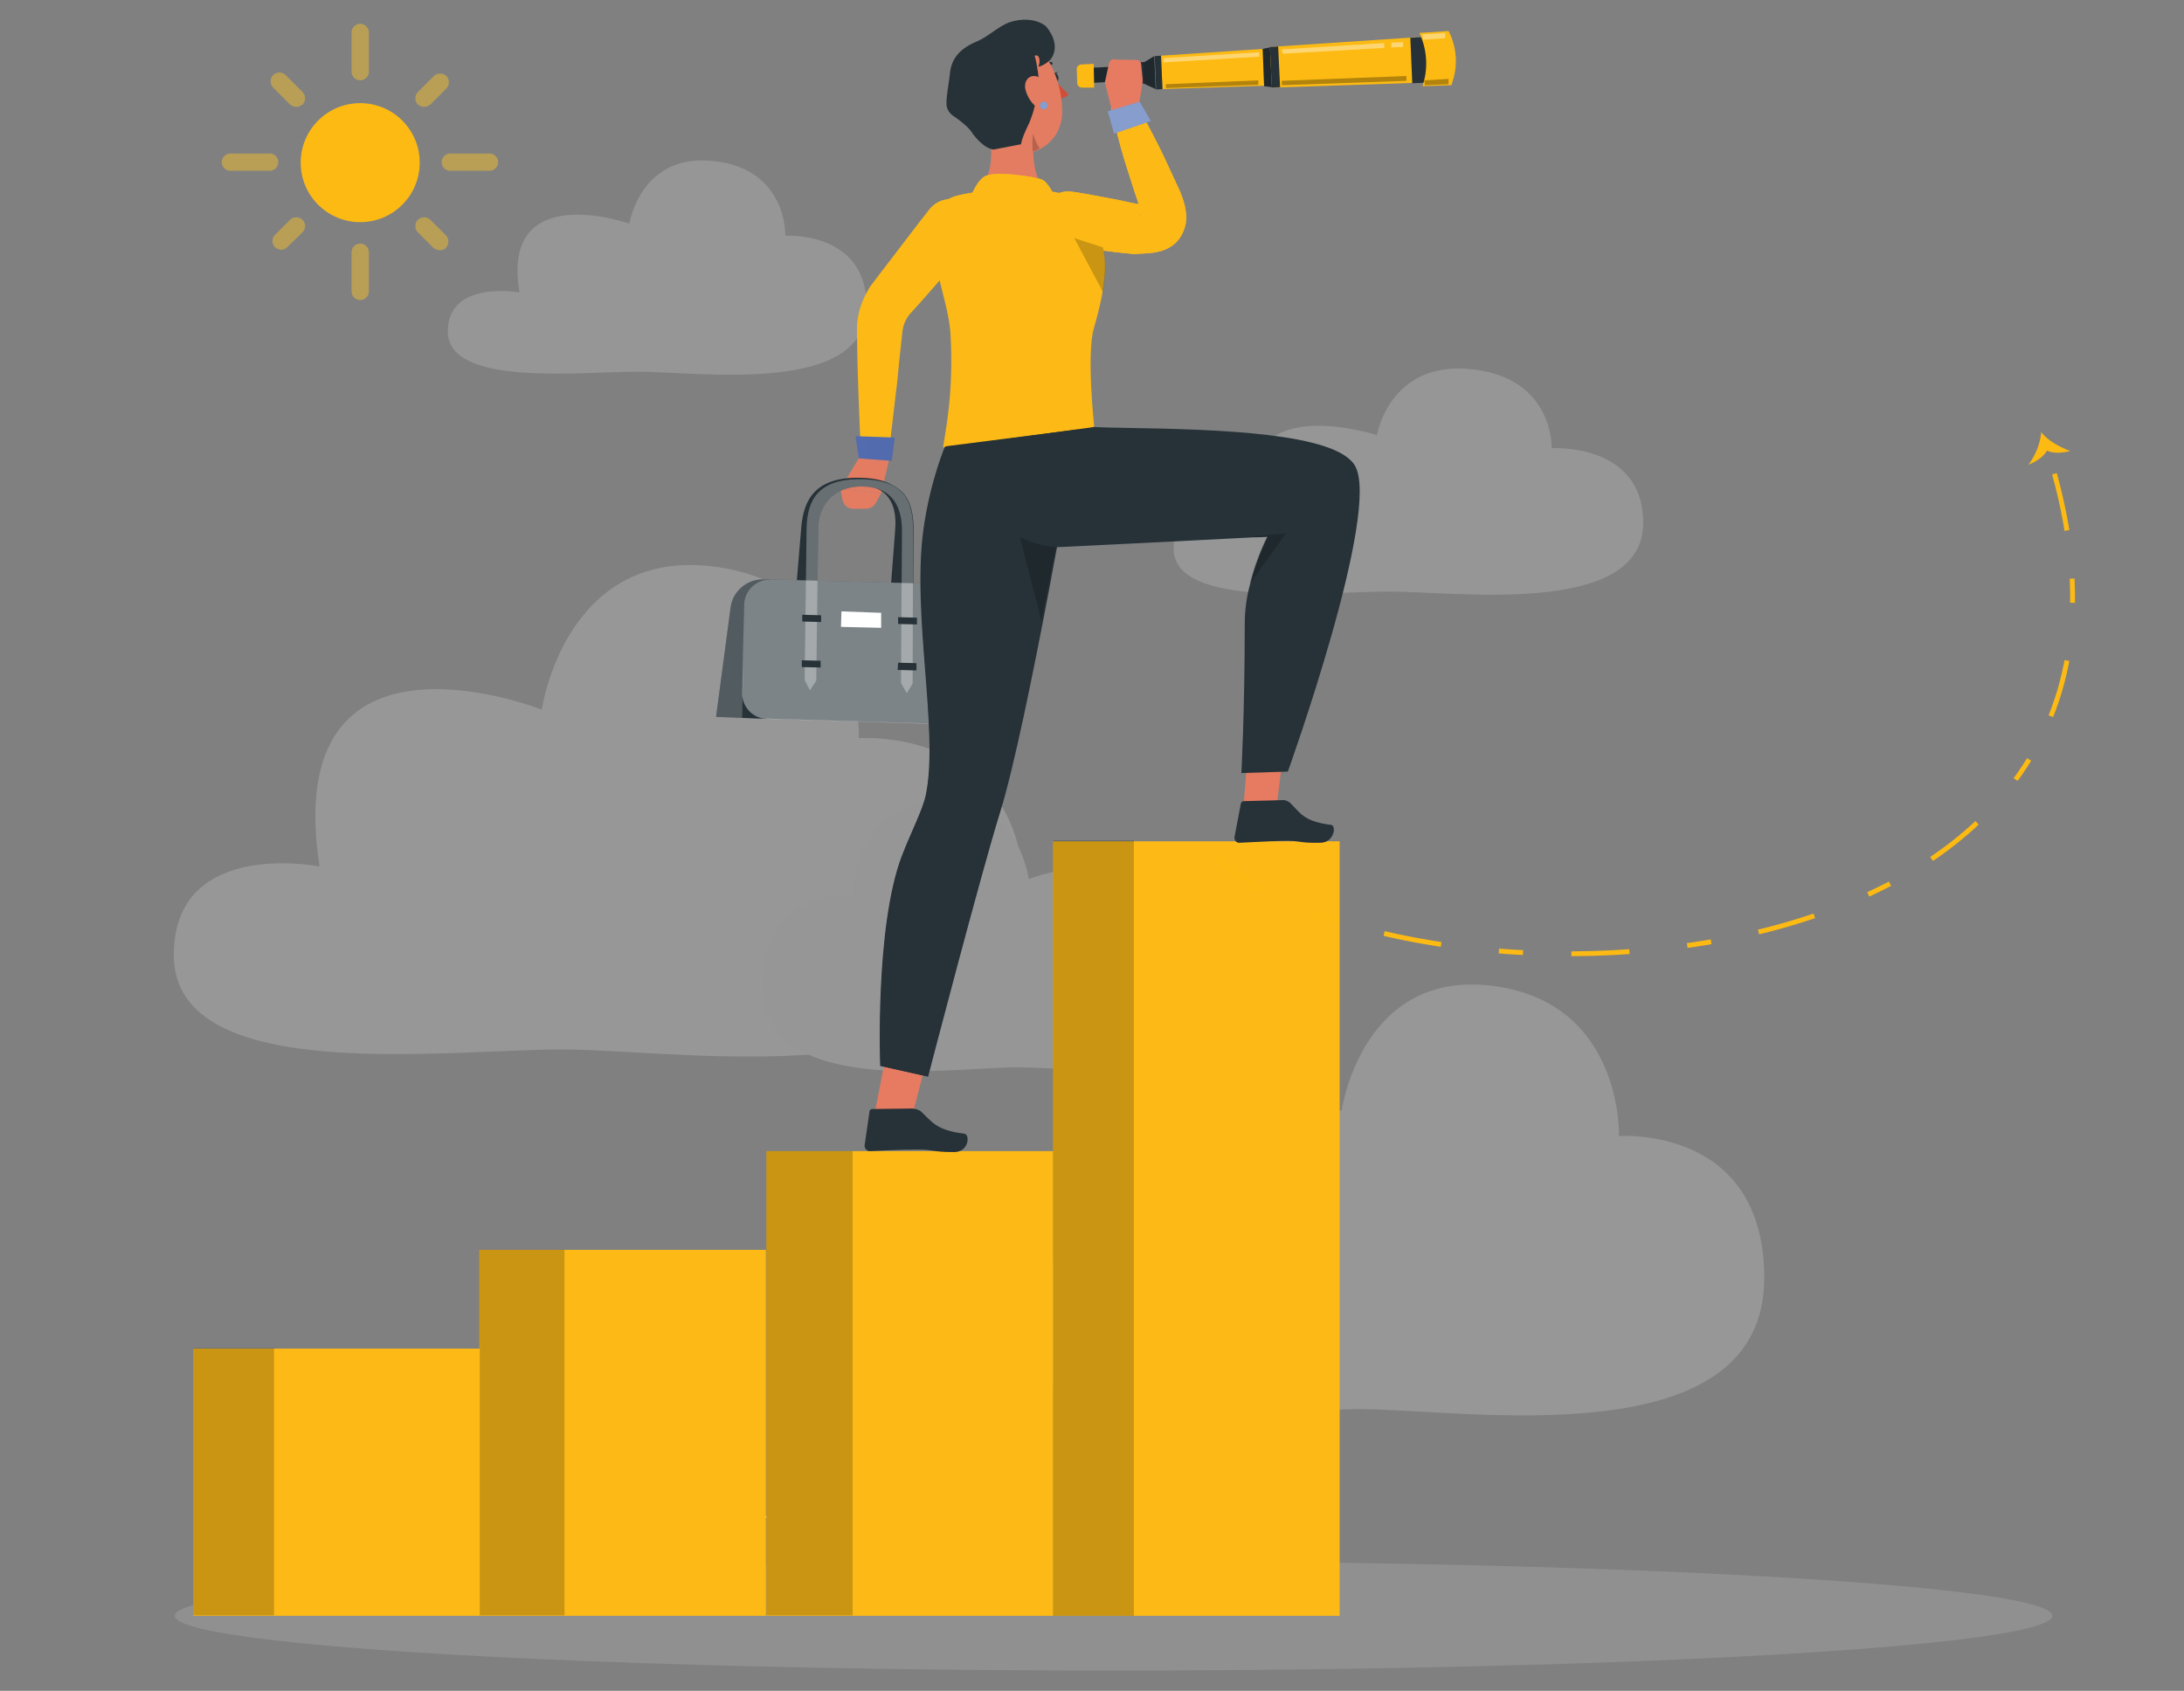 <?xml version="1.0" encoding="utf-8"?>
<!-- Generator: Adobe Illustrator 19.0.0, SVG Export Plug-In . SVG Version: 6.00 Build 0)  -->
<svg version="1.1" id="Layer_1" xmlns="http://www.w3.org/2000/svg" xmlns:xlink="http://www.w3.org/1999/xlink" x="0px" y="0px"
	 viewBox="14 35.7 451.1 349.3" style="enable-background:new 14 35.7 451.1 349.3;" xml:space="preserve">
<rect x="14" y="35.7" width="451.1" height="349.3" fill="#808080" stroke="none"/>
<style type="text/css">
	.st0{display:none;}
	.st1{display:inline;fill:#632C8F;stroke:#FFFFFF;stroke-linejoin:bevel;stroke-miterlimit:5;stroke-dasharray:12,12,5,10;}
	.st2{fill:#EBEBEB;}
	.st3{opacity:0.2;}
	.st4{fill:#F1F0F0;}
	.st5{fill:#F5F5F5;}
	.st6{opacity:0.2;fill:#F5F5F5;}
	.st7{opacity:0.2;fill:#D4D4D4;}
	.st8{fill:#FDBA16;}
	.st9{opacity:0.2;enable-background:new    ;}
	.st10{fill:#E47C62;}
	.st11{fill:#5274B8;}
	.st12{opacity:0.1;fill:url(#XMLID_2_);enable-background:new    ;}
	.st13{fill:#263238;}
	.st14{opacity:0.2;fill:#FFFFFF;enable-background:new    ;}
	.st15{opacity:0.4;fill:#FFFFFF;enable-background:new    ;}
	.st16{opacity:0.3;}
	.st17{fill:#FFFFFF;}
	.st18{fill:#D14D38;}
	.st19{opacity:0.3;fill:#FFFFFF;enable-background:new    ;}
	.st20{opacity:0.1;fill:#FDBA16;enable-background:new    ;}
	.st21{fill:#FDBA12;}
	.st22{opacity:0.4;}
	.st23{opacity:0.3;enable-background:new    ;}
	.st24{fill:#E77B62;}
	.st25{opacity:0.6;}
	.st26{fill:none;stroke:#FDBA12;stroke-miterlimit:10;stroke-dasharray:12,12,5,10;}
</style>
<g id="Layer_2" class="st0">
	<rect id="XMLID_53_" x="34.6" y="20.2" class="st1" width="544.4" height="399.3"/>
</g>
<g id="Layer_1_1_">
	<rect id="XMLID_271_" x="123.3" y="348.9" class="st2" width="93.7" height="0.3"/>
	<g id="XMLID_265_" class="st3">
		<path id="XMLID_270_" class="st4" d="M146.2,112.5c12.3,0,46.8,5,46.8-13.5c0-15.7-16.8-14.6-16.8-14.6s0.5-13.6-14.5-15.4
			C146.3,67.1,144,81.9,144,81.9s-26.7-9.4-22.7,14.2c0,0-14.8-2.6-14.8,8C106.4,115.8,134.3,112.4,146.2,112.5z"/>
		<g id="XMLID_267_">
			<path id="XMLID_269_" class="st5" d="M130.7,252.5c25,0.1,94.9,11.5,94.9-30.9c0-36-34.2-33.4-34.2-33.4s1-31.2-29.5-35.4
				c-31.2-4.3-36,29.5-36,29.5S71.7,160.8,80,214.7c0,0-30.1-6-30.1,18.3C49.9,260.2,106.5,252.4,130.7,252.5z"/>
			<path id="XMLID_268_" class="st4" d="M223.9,256.2c-13.8,0-52.5,6.4-52.5-17.1c0-19.9,18.9-18.5,18.9-18.5s-0.5-17.3,16.3-19.6
				c17.3-2.4,19.9,16.3,19.9,16.3s30-11.9,25.4,17.9c0,0,16.6-3.3,16.6,10.1C268.6,260.5,237.3,256.2,223.9,256.2z"/>
		</g>
		<path id="XMLID_266_" class="st4" d="M301,157.9c13.8,0,52.4,5.3,52.4-14.2c0-16.6-18.9-15.4-18.9-15.4s0.5-14.4-16.3-16.3
			c-17.2-2-19.8,13.6-19.8,13.6s-30-9.9-25.4,15c0,0-16.6-2.8-16.6,8.4C256.4,161.5,287.6,157.9,301,157.9z"/>
	</g>
	<path id="XMLID_264_" class="st6" d="M295.2,326.8c21.9,0.1,83.2,10.1,83.2-27.1c0-31.6-30-29.3-30-29.3s0.9-27.4-25.8-31
		c-27.4-3.7-31.5,25.8-31.5,25.8s-47.5-18.8-40.3,28.4c0,0-26.4-5.3-26.4,16C224.4,333.6,274,326.8,295.2,326.8z"/>
	<rect id="XMLID_263_" x="96.4" y="344.7" class="st2" width="6.3" height="0.3"/>
	<ellipse id="_x3C_Path_x3E__359_" class="st7" cx="244" cy="369.5" rx="193.9" ry="11.3"/>
	<g id="XMLID_250_">
		<g id="XMLID_260_">
			<rect id="XMLID_262_" x="231.5" y="209.5" class="st8" width="59.2" height="160"/>
			<rect id="XMLID_261_" x="231.5" y="209.3" class="st9" width="16.7" height="160.2"/>
		</g>
		<g id="XMLID_257_">
			<rect id="XMLID_259_" x="172.3" y="273.5" class="st8" width="59.2" height="96"/>
			<rect id="XMLID_258_" x="172.3" y="273.5" class="st9" width="17.8" height="95.9"/>
		</g>
		<g id="XMLID_254_">
			<rect id="XMLID_256_" x="113" y="293.9" class="st8" width="59.2" height="75.6"/>
			<rect id="XMLID_255_" x="113" y="293.9" class="st9" width="17.6" height="75.5"/>
		</g>
		<g id="XMLID_251_">
			<rect id="XMLID_253_" x="53.9" y="314.3" class="st8" width="59.2" height="55.2"/>
			<rect id="XMLID_252_" x="53.9" y="314.2" class="st9" width="16.7" height="55.2"/>
		</g>
	</g>
	<g id="XMLID_140_">
		<g id="XMLID_142_">
			<g id="XMLID_241_">
				<path id="XMLID_249_" class="st8" d="M214.7,85.9c-2.8,3.4-5.7,6.7-8.6,10l-2.2,2.5l-2,2.2c-0.8,1-1.3,2.1-1.5,3.5l-0.7,6.5
					c-0.2,2.2-0.4,4.4-0.7,6.6c-0.5,4.4-1,8.8-1.6,13.1c-0.2,1.5-1.6,2.6-3.1,2.4c-1.4-0.2-2.3-1.3-2.4-2.6
					c-0.3-4.4-0.4-8.8-0.6-13.2c-0.1-2.2-0.1-4.4-0.2-6.6l-0.1-6.7c0-3.1,1.1-6.2,2.8-8.8l2.2-2.9l2-2.6c2.7-3.5,5.3-7,8-10.4
					c1.9-2.4,5.5-2.8,7.9-0.9C216.3,79.9,216.7,83.4,214.7,85.9C214.8,85.8,214.7,85.8,214.7,85.9z"/>
				<g id="XMLID_246_">
					<path id="XMLID_248_" class="st10" d="M191.3,130.5l-3.7,6.2l8.4,0.9l1.5-6.3c0.2-0.7-0.3-1.5-1.1-1.6
						C195.1,129.4,192.9,129.3,191.3,130.5z"/>
					<path id="XMLID_247_" class="st10" d="M187.6,136.7l0.4,2.2c0.2,1.1,1.1,1.9,2.2,1.9h2.7c0.8,0,1.6-0.5,2-1.2l1.1-2
						L187.6,136.7z"/>
				</g>
				<g id="XMLID_242_">
					<g id="XMLID_244_">
						<polygon id="XMLID_245_" class="st11" points="190.7,125.8 198.8,126.1 198.2,130.9 191.4,130.4 						"/>
					</g>
					
						<linearGradient id="XMLID_2_" gradientUnits="userSpaceOnUse" x1="190.673" y1="295.05" x2="198.773" y2="295.05" gradientTransform="matrix(1 0 0 -1 0 423.4)">
						<stop  offset="0" style="stop-color:#5B2669"/>
						<stop  offset="0.658" style="stop-color:#491E5A"/>
						<stop  offset="1" style="stop-color:#3F1851"/>
					</linearGradient>
					<polygon id="XMLID_243_" class="st12" points="190.7,125.8 198.8,126.1 198.2,130.9 191.4,130.4 					"/>
				</g>
			</g>
			<g id="XMLID_222_">
				<g id="XMLID_239_">
					<path id="XMLID_240_" class="st13" d="M198.8,176.6l-1.3,2l-1-2.1l2.4-31.4c0.4-5-1.3-9.1-7.5-9.2c-5.8-0.1-9.3,3.8-9.7,8.8
						l-2.5,31.3l-1.4,2l-0.9-2.1l2.6-31.3c0.5-5.8,3-10.4,12.2-10.2c9.2,0.2,10.2,5,9.7,10.8L198.8,176.6z"/>
				</g>
				<g id="XMLID_223_">
					<g id="XMLID_236_">
						<path id="XMLID_238_" class="st13" d="M173.1,155.4h-1.6c-3.3,0-6.2,2.5-6.6,5.8l-3,22.6l10.4,0.4L173.1,155.4z"/>
						<path id="XMLID_237_" class="st14" d="M173.1,155.4h-1.6c-3.3,0-6.2,2.5-6.6,5.8l-3,22.6l10.4,0.4L173.1,155.4z"/>
					</g>
					<g id="XMLID_224_">
						<g id="XMLID_234_">
							<path id="XMLID_235_" class="st13" d="M202.5,176.9l-2.4-0.1l0.2-31.4c0-5-1.9-9.1-8.2-9.2c-5.8-0.1-9.1,3.8-9.1,8.8
								l-0.4,31.3l-2.3-0.1l0.4-31.3c0.1-5.8,2.3-10.4,11.5-10.2s10.5,5,10.5,10.8L202.5,176.9z"/>
						</g>
						<path id="XMLID_233_" class="st13" d="M213.6,185.4l-46.3-1.4l0.4-23.3c0-3,2.5-5.3,5.4-5.3l33.7,0.9c3.8,0.1,6.9,3.3,6.9,7.2
							L213.6,185.4z"/>
						<path id="XMLID_232_" class="st15" d="M208.4,185.3l-36.1-1.1c-2.8-0.1-5.1-2.5-5-5.4l0.4-18.1c0-3,2.5-5.3,5.4-5.3l33.7,0.9
							c3.8,0.1,6.9,3.3,6.9,7.2l-0.1,16.7C213.6,183.1,211.3,185.4,208.4,185.3z"/>
						<g id="XMLID_230_" class="st16">
							<path id="XMLID_231_" class="st17" d="M202.5,176.9l-1.2,2l-1.2-2.1l0.2-31.4c0-5-1.9-9.1-8.2-9.2c-5.8-0.1-9.1,3.8-9.1,8.8
								l-0.4,31.3l-1.3,2l-1.1-2.1l0.4-31.3c0.1-5.8,2.3-10.4,11.5-10.2s10.5,5,10.5,10.8L202.5,176.9z"/>
						</g>
						<polygon id="XMLID_229_" class="st13" points="183.6,164.2 179.7,164.1 179.7,162.7 183.6,162.8 						"/>
						<polygon id="XMLID_228_" class="st13" points="183.5,173.6 179.6,173.5 179.6,172.1 183.5,172.2 						"/>
						<polygon id="XMLID_227_" class="st13" points="203.4,164.7 199.5,164.6 199.5,163.2 203.4,163.3 						"/>
						<polygon id="XMLID_226_" class="st13" points="203.3,174.2 199.4,174.1 199.5,172.6 203.3,172.7 						"/>
						<polygon id="XMLID_225_" class="st17" points="196,165.4 187.7,165.2 187.8,162 196,162.3 						"/>
					</g>
				</g>
			</g>
			<g id="XMLID_143_">
				<g id="XMLID_156_">
					<g id="XMLID_207_">
						<path id="XMLID_221_" class="st13" d="M231.8,50.8c0.3-0.1,0.7,0.3,0.8,0.8s-0.1,0.9-0.4,1c-0.3,0.1-0.7-0.3-0.8-0.8
							C231.2,51.3,231.4,50.8,231.8,50.8z"/>
						<path id="XMLID_220_" class="st13" d="M231.8,51.2c0.3-0.2,0.6-0.5,0.8-0.8c-0.3,0.3-0.7,0.4-1,0.4
							C231.7,50.8,231.8,51,231.8,51.2z"/>
						<path id="XMLID_219_" class="st18" d="M232.5,56.1c0.8,0,1.7-0.3,2.2-0.9c-1.2-1.1-2.3-2.3-3.2-3.6L232.5,56.1z"/>
						<path id="XMLID_218_" class="st13" d="M229.1,50c0.5-0.6,1.2-0.9,1.9-0.9l0,0h0.1c0.2,0,0.3-0.1,0.3-0.3
							c0-0.2-0.1-0.3-0.3-0.3c-0.9-0.1-1.8,0.3-2.4,1c0,0.1-0.1,0.1-0.1,0.2c0,0.2,0.1,0.3,0.3,0.3C229,50,229,50,229.1,50z"/>
						<path id="XMLID_217_" class="st10" d="M226,78.9c-8.3,0.1-9.6-4.4-9.6-4.4c2.5-2.4,2.6-6.9,2.1-10.8c0.6,0.9,1.4,1.7,2.5,2.4
							c2,1.3,6.3-0.8,6.3-0.8s0,0.7,0.1,1.8c0.1,2.6,0.7,7.1,3.1,7.8C230.4,74.8,235.2,78.8,226,78.9z"/>
						<path id="XMLID_216_" class="st10" d="M227.4,65.9c-0.1,0.4-0.2,0.8-0.2,1.2h-0.1c-1.9,0.5-4.1,0.2-6.1-1.1
							c-1-0.7-1.8-1.5-2.5-2.4c-0.1-1-0.3-2-0.5-2.9l9.1,5L227.4,65.9z"/>
						<g id="XMLID_213_">
							<path id="XMLID_215_" class="st10" d="M233.4,59.1c-0.1,3.1-1.7,5.7-4.1,7.1l0,0l0,0c-0.6,0.4-1.3,0.7-2,0.9h-0.1
								c-1.9,0.5-4.1,0.2-6.1-1.1c-1-0.7-1.8-1.5-2.5-2.4c-1.6-2.2-2.3-5.2-3.5-9.4c-0.4-1.2-0.4-2.5-0.2-3.8
								c0.8-4.5,5.1-7.5,9.6-6.7C230.8,44.8,233.5,53.5,233.4,59.1z"/>
							<path id="XMLID_214_" class="st9" d="M228.8,66.3c-0.6,0.4-0.9,0.5-1.5,0.7c-0.1-1.1,0-1.8-0.1-1.8c0.1-0.9,0.1-1.9,0.1-1.9
								C227.4,63.4,228.4,66.3,228.8,66.3z"/>
						</g>
						<path id="XMLID_212_" class="st13" d="M231.2,47.7c-0.7,1.1-2.8,2-2.7,1.7c0.4-0.9,0.3-2.6-0.8-2.2c0.3,0.7,1.2,5.8,0.8,6.4
							c-0.2,0.3-0.4,4.4-2.2,8.1c-1.4,2.9-1.4,3.8-1.4,3.8l-5.7,1.1c-2.1-0.3-4.1-3-4.3-3.3c-0.7-1.3-3-3-4.2-3.8
							c-0.5-0.4-0.9-0.9-1.1-1.6c-0.4-1.1,0.4-5,0.6-6.9c0.2-2.7,1.6-5.1,5.5-6.7c2.4-1,4.4-3.1,6.8-4c2.4-0.8,5.3-0.8,7.4,0.7
							C230.9,42,232.9,45,231.2,47.7z"/>
						<path id="XMLID_211_" class="st10" d="M228.2,51.5c1.8,0.5,2.7,3.1,2.7,4.7c0.1,1.8-1.1,3-2.7,1.7c-1.2-0.9-2-2.2-2.4-3.7
							C225.4,52.5,226.5,51,228.2,51.5z"/>
						<g id="XMLID_208_">
							<circle id="XMLID_210_" class="st11" cx="229.6" cy="57.5" r="0.8"/>
							<circle id="XMLID_209_" class="st19" cx="229.6" cy="57.5" r="0.8"/>
						</g>
					</g>
					<g id="_x3C_Group_x3E_">
						<g id="XMLID_195_">
							<path id="XMLID_206_" class="st8" d="M214.1,77.4c0,0,1.3-4,3.2-5.2c1.9-1.3,10.5,0,11.9,0.6c1.3,0.5,2.7,3.6,2.7,3.6
								L214.1,77.4z"/>
							<path id="XMLID_205_" class="st8" d="M214.1,77.4c0,0,1.3-4,3.2-5.2c1.9-1.3,10.5,0,11.9,0.6c1.3,0.5,2.7,3.6,2.7,3.6
								L214.1,77.4z"/>
							<g id="XMLID_196_">
								<g id="XMLID_201_">
									<path id="XMLID_204_" class="st8" d="M233.6,75.7c-1.3-0.2-1.7-0.4-3.2-0.5c-4.6-0.2-9.2-0.2-13.8,0.1
										c-1.7,0.1-3.3,0.4-4.9,0.8c-3.3,0.8-5.5,3.8-5.3,7.2c0.7,9.4,3.4,14.9,3.9,21c0.8,12.3-1.1,20.9-1.5,23.8l6.3,1
										c11.2-0.3,18.7-2.7,24.9-5.3l0,0c0,0-1.6-14.8-0.1-20.2c4.3-14.6,1.5-16.9,0.7-21.1C239.9,79,237.1,76.3,233.6,75.7z"/>
									<g id="XMLID_202_">
										<path id="XMLID_203_" class="st20" d="M240,103.6c-0.5,1.7-0.7,4.5-0.7,7.4c0,6,0.7,12.8,0.7,12.8
											c-6.2,2.6-13.7,5.1-24.9,5.3l-6.3-1c0.3-2.9,2.3-11.5,1.5-23.7c-0.4-6.2-3.2-11.7-3.9-21c-0.2-3.3,2-6.4,5.3-7.2
											c1.6-0.4,3.2-0.7,4.9-0.8c4.6-0.3,9.2-0.4,13.8-0.2c1.5,0.1,1.9,0.3,3.2,0.5c3.5,0.6,6.3,3.3,7,6.7
											c0.3,1.5,0.9,2.8,1.2,4.4c0.5,2,0.7,4.7-0.1,9.1C241.4,98.1,240.8,100.6,240,103.6z"/>
									</g>
								</g>
								<g id="XMLID_199_">
									<path id="XMLID_200_" class="st8" d="M235.4,75.3c2.3,0.3,4.6,0.8,6.9,1.2c2.3,0.4,4.6,0.9,6.8,1.4l-0.8-0.1
										c1,0,1.9,0.1,2.5,0.2c0.3,0,0.5,0,0.4,0.1c0,0-0.1,0.1-0.3,0.2c-0.2,0.1-0.4,0.3-0.7,0.5c-0.5,0.5-0.7,1.2-0.7,1.4
										c0,0.2,0.1,0.2,0.1,0c0-0.4,0-1.1-0.2-1.8l0.1,0.3c-1.2-3.3-2.2-6.7-3.3-10.1c-1-3.4-1.9-6.8-2.6-10.3
										c-0.3-1.4,0.6-2.7,2-2.9c1-0.2,2,0.3,2.6,1.1c1.9,3,3.5,6.2,5.1,9.3c1.6,3.2,3,6.4,4.5,9.6l0.1,0.3c0.4,1,0.8,2.1,1,3.5
										c0.1,0.7,0.2,1.6,0,2.7c-0.2,1.1-0.8,2.7-1.9,3.8c-0.6,0.6-1.2,1-1.8,1.3s-1.1,0.5-1.6,0.6c-1,0.3-1.7,0.3-2.3,0.4
										c-1.2,0.1-2.2,0.1-3,0.2h-0.1l-0.7-0.1c-2.3-0.2-4.6-0.5-6.9-0.8c-2.3-0.3-4.6-0.6-6.9-1c-3-0.5-5.1-3.4-4.5-6.5
										C229.7,76.9,232.4,74.9,235.4,75.3z"/>
								</g>
								<g id="XMLID_197_">
									<path id="XMLID_198_" class="st8" d="M235.4,75.3c2.3,0.3,4.6,0.8,6.9,1.2c2.3,0.4,4.6,0.9,6.8,1.4l-0.8-0.1
										c1,0,1.9,0.1,2.5,0.2c0.3,0,0.5,0,0.4,0.1c0,0-0.1,0.1-0.3,0.2c-0.2,0.1-0.4,0.3-0.7,0.5c-0.5,0.5-0.7,1.2-0.7,1.4
										c0,0.2,0.1,0.2,0.1,0c0-0.4,0-1.1-0.2-1.8l0.1,0.3c-1.2-3.3-2.2-6.7-3.3-10.1c-1-3.4-1.9-6.8-2.6-10.3
										c-0.3-1.4,0.6-2.7,2-2.9c1-0.2,2,0.3,2.6,1.1c1.9,3,3.5,6.2,5.1,9.3c1.6,3.2,3,6.4,4.5,9.6l0.1,0.3c0.4,1,0.8,2.1,1,3.5
										c0.1,0.7,0.2,1.6,0,2.7c-0.2,1.1-0.8,2.7-1.9,3.8c-0.6,0.6-1.2,1-1.8,1.3s-1.1,0.5-1.6,0.6c-1,0.3-1.7,0.3-2.3,0.4
										c-1.2,0.1-2.2,0.1-3,0.2h-0.1l-0.7-0.1c-2.3-0.2-4.6-0.5-6.9-0.8c-2.3-0.3-4.6-0.6-6.9-1c-3-0.5-5.1-3.4-4.5-6.5
										C229.7,76.9,232.4,74.9,235.4,75.3z"/>
								</g>
							</g>
						</g>
					</g>
					<g id="XMLID_158_">
						<g id="XMLID_163_">
							<g id="XMLID_166_">
								<g id="XMLID_171_">
									<polygon id="XMLID_194_" class="st21" points="276.8,53.8 306.7,52.8 306.3,43.4 276.4,45.4 									"/>
									<polygon id="XMLID_193_" class="st21" points="254.1,54.1 278.3,53.3 278,45.6 253.8,47.2 									"/>
									<polygon id="XMLID_192_" class="st13" points="275.1,53.5 276.7,53.7 276.3,45.5 274.8,45.8 									"/>
									<polygon id="XMLID_191_" class="st9" points="275.1,53.5 276.7,53.7 276.3,45.5 274.8,45.8 									"/>
									<polygon id="XMLID_190_" class="st13" points="276.7,53.8 278.4,53.7 278,45.3 276.3,45.4 									"/>
									<polygon id="XMLID_189_" class="st13" points="250.3,53 252.7,54.1 252.4,47.3 250.1,48.7 									"/>
									<g id="XMLID_186_">
										<polygon id="XMLID_188_" class="st13" points="238,52.9 245.1,52.5 245,49.4 237.9,49.8 										"/>
										<polygon id="XMLID_187_" class="st9" points="238,52.9 245.1,52.5 245,49.4 237.9,49.8 										"/>
									</g>
									<polygon id="XMLID_185_" class="st13" points="244.2,53.2 252.1,52.9 251.9,48.4 244,48.9 									"/>
									<polygon id="XMLID_184_" class="st9" points="250.3,53 252.7,54.1 252.4,47.3 250.1,48.7 									"/>
									<polygon id="XMLID_183_" class="st13" points="252.8,54.2 254.1,54.1 253.8,47.2 252.5,47.3 									"/>
									<polygon id="XMLID_182_" class="st13" points="305.7,52.9 310.4,52.7 310,43.3 305.3,43.5 									"/>
									<g id="XMLID_180_">
										<path id="XMLID_181_" class="st21" d="M307.8,53.5l6-0.2l0.1-0.4c1.3-3.6,1-7.5-0.7-10.8l0,0l-6,0.4l0.1,0.3
											C308.8,46.2,309,50,307.8,53.5L307.8,53.5z"/>
									</g>
									<g id="XMLID_172_">
										<g id="XMLID_177_" class="st22">
											<path id="XMLID_179_" class="st17" d="M301.4,44.5l2.4-0.1v1l-2.5,0.1C301.4,45.2,301.4,44.8,301.4,44.5z"/>
											<path id="XMLID_178_" class="st17" d="M299.9,44.6c0,0.3,0,0.7,0,1l-21,1.2l-0.1-0.9L299.9,44.6z"/>
										</g>
										<g id="XMLID_175_" class="st22">
											<polygon id="XMLID_176_" class="st17" points="254.3,47.7 254.3,48.6 274.1,47.4 274.1,46.5 											"/>
										</g>
										<g id="XMLID_173_" class="st22">
											<polygon id="XMLID_174_" class="st17" points="307.8,42.8 307.9,43.9 312.5,43.6 312.5,42.5 											"/>
										</g>
									</g>
								</g>
								<g id="XMLID_167_">
									<path id="XMLID_170_" class="st23" d="M313.2,52c0,0.4,0,0.7,0,1.1l-4.9,0.2l-0.1-1L313.2,52z"/>
									<path id="XMLID_169_" class="st23" d="M304.5,51.4c0,0.3,0,0.7,0,1l-25.7,0.9l-0.1-0.9L304.5,51.4z"/>
									<path id="XMLID_168_" class="st23" d="M273.9,52.3c0,0.3,0,0.6,0,0.9l-19.1,0.7v-0.8L273.9,52.3z"/>
								</g>
							</g>
							<g id="XMLID_164_">
								<path id="XMLID_165_" class="st21" d="M236.4,49.9l0.1,3c0,0.5,0.5,0.9,1,0.9h2.5l-0.1-4.9l-2.4,0.1
									C236.9,49,236.4,49.4,236.4,49.9z"/>
							</g>
						</g>
						<path id="XMLID_162_" class="st24" d="M249.1,58.3l0.9-5.6c0-0.2,0-0.5,0-0.7l-0.3-3c0-0.4-0.3-0.8-0.7-0.9l-4.5-0.1
							c-0.6-0.2-1.2,0.1-1.4,0.6l-0.8,3.7c-0.1,0.3-0.1,0.6,0,0.8l1.3,5.1c0.1,0.4,0.5,0.8,1,0.8h2.9
							C248.3,59.3,248.9,58.9,249.1,58.3z"/>
						<g id="XMLID_159_">
							<polygon id="XMLID_161_" class="st11" points="251.7,60.7 244.1,63.3 242.8,58.7 249.4,56.7 							"/>
							<polygon id="XMLID_160_" class="st19" points="251.7,60.7 244.1,63.3 242.8,58.7 249.4,56.7 							"/>
						</g>
					</g>
					<path id="XMLID_157_" class="st9" d="M241.8,96l-5.9-11.1l5.9,1.9C242.3,89,242.6,91.6,241.8,96z"/>
				</g>
				<g id="XMLID_144_">
					<polygon id="XMLID_155_" class="st24" points="272,187.9 270.8,202.9 277.6,203 279.5,187.5 					"/>
					<g id="XMLID_153_">
						<path id="XMLID_154_" class="st13" d="M278.7,201l-7.8,0.2c-0.3,0-0.5,0.2-0.6,0.5l-1.3,6.8c-0.1,0.6,0.2,1.2,0.8,1.3
							c0.1,0,0.1,0,0.2,0c2.8-0.1,5.3-0.3,8.8-0.4c4.1-0.1,3.1,0.5,7.9,0.4c2.9,0,3.4-3.6,2.2-3.7c-5.7-0.7-6.3-2.5-8.5-4.6
							C279.9,201.1,279.3,200.9,278.7,201z"/>
					</g>
					<g id="XMLID_145_">
						<polygon id="XMLID_152_" class="st24" points="197.3,252.2 194.6,266 201.9,268.3 205.5,254.2 						"/>
						<path id="XMLID_151_" class="st13" d="M236.7,124.4c0,0-10.5,61.1-16.1,79c-4,12.8-14.9,54.7-14.9,54.7l-9.8-2.2
							c0,0-1.1-28.5,4.4-43.2c1.9-5,4.3-9.5,5-12.7c2.8-13.3-3-37.4-0.4-55.4c1.4-9.7,4.4-16.7,4.4-16.7L236.7,124.4z"/>
						<path id="XMLID_150_" class="st13" d="M220.5,203.4c-4,12.8-14.9,54.7-14.9,54.7l-9.8-2.2c0,0-1.1-28.5,4.4-43.2
							c1.9-5,4.3-9.5,5-12.7c2.8-13.3-3-37.4-0.4-55.4c1.4-9.7,4.4-16.7,4.4-16.7"/>
						<polygon id="XMLID_149_" class="st9" points="223.8,143.3 229.1,163.9 233,144.2 						"/>
						<path id="XMLID_148_" class="st13" d="M280,195.1l-9.6,0.3c0,0,0.7-12.6,0.7-30.9c0-2.8,0.4-5.6,1.1-8.1
							c1.4-5.6,3.6-9.8,3.6-9.8s-1,0.1-2.8,0.1c-5.4,0.3-39.2,2-39.8,2c-0.5,0-3.6,0.4-9.1-2.3c-10.2-5-10.3-18.9-10.3-18.9
							l26.3-3.6c0,0,0.4,0.1,6.8,0.2c19.2,0.3,42.8,1.1,46.9,7.7C299.5,140.9,280,195.1,280,195.1z"/>
						<g id="XMLID_146_">
							<path id="XMLID_147_" class="st13" d="M202.3,264.7l-8.1,0.1c-0.3,0-0.6,0.2-0.6,0.5l-1,6.9c-0.1,0.6,0.3,1.2,0.9,1.3
								c0.1,0,0.2,0,0.2,0c2.9-0.1,5.5-0.3,9.1-0.3c4.3-0.1,3.2,0.5,8.3,0.5c3,0,3.3-3.6,2.1-3.8c-5.9-0.7-6.7-2.5-9.1-4.7
								C203.6,264.9,202.9,264.7,202.3,264.7z"/>
						</g>
					</g>
				</g>
			</g>
		</g>
		<path id="XMLID_141_" class="st9" d="M272.1,156.3c1.4-5.6,3.6-9.8,3.6-9.8s-1,0.1-2.8,0.1c-0.1,0-0.2-0.1-0.3-0.1l7-0.6
			L272.1,156.3z"/>
	</g>
	<g id="XMLID_93_">
		<g id="XMLID_136_">
			<g id="XMLID_137_">
				<circle id="XMLID_139_" class="st11" cx="88.4" cy="69.3" r="12.3"/>
				<circle id="XMLID_138_" class="st21" cx="88.4" cy="69.3" r="12.3"/>
			</g>
		</g>
		<g id="XMLID_115_">
			<g id="XMLID_131_">
				<g id="XMLID_134_">
					<path id="XMLID_135_" class="st11" d="M88.4,52.3c-1,0-1.8-0.8-1.8-1.8v-8.1c0-1,0.8-1.8,1.8-1.8s1.8,0.8,1.8,1.8v8.1
						C90.2,51.5,89.4,52.3,88.4,52.3z"/>
				</g>
				<g id="XMLID_132_">
					<path id="XMLID_133_" class="st11" d="M88.4,97.7c-1,0-1.8-0.8-1.8-1.8v-8.1c0-1,0.8-1.8,1.8-1.8s1.8,0.8,1.8,1.8v8.1
						C90.2,96.9,89.4,97.7,88.4,97.7z"/>
				</g>
			</g>
			<g id="XMLID_126_">
				<g id="XMLID_129_">
					<path id="XMLID_130_" class="st11" d="M75.2,57.8c-0.5,0-0.9-0.2-1.3-0.5l-3.5-3.5c-0.7-0.7-0.7-1.9,0-2.6s1.9-0.7,2.6,0
						l3.5,3.5c0.7,0.7,0.7,1.9,0,2.6C76.1,57.6,75.6,57.8,75.2,57.8z"/>
				</g>
				<g id="XMLID_127_">
					<path id="XMLID_128_" class="st11" d="M104.8,87.4c-0.5,0-0.9-0.2-1.3-0.5l-3.2-3.2c-0.7-0.7-0.7-1.9,0-2.6
						c0.7-0.7,1.9-0.7,2.6,0l3.2,3.2c0.7,0.7,0.7,1.9,0,2.6C105.8,87.3,105.3,87.4,104.8,87.4z"/>
				</g>
			</g>
			<g id="XMLID_121_">
				<g id="XMLID_124_">
					<path id="XMLID_125_" class="st11" d="M69.7,71h-8.1c-1,0-1.8-0.8-1.8-1.8s0.8-1.8,1.8-1.8h8.1c1,0,1.8,0.8,1.8,1.8
						S70.7,71,69.7,71z"/>
				</g>
				<g id="XMLID_122_">
					<path id="XMLID_123_" class="st11" d="M115.1,71H107c-1,0-1.8-0.8-1.8-1.8s0.8-1.8,1.8-1.8h8.1c1,0,1.8,0.8,1.8,1.8
						S116.1,71,115.1,71z"/>
				</g>
			</g>
			<g id="XMLID_116_">
				<g id="XMLID_119_">
					<path id="XMLID_120_" class="st11" d="M72.1,87.3c-0.5,0-0.9-0.2-1.3-0.5c-0.7-0.7-0.7-1.9,0-2.6l3.1-3.1
						c0.7-0.7,1.9-0.7,2.6,0s0.7,1.9,0,2.6l-3.1,3C73,87.1,72.6,87.3,72.1,87.3z"/>
				</g>
				<g id="XMLID_117_">
					<path id="XMLID_118_" class="st11" d="M101.6,57.8c-0.5,0-0.9-0.2-1.3-0.5c-0.7-0.7-0.7-1.9,0-2.6l3.3-3.3
						c0.7-0.7,1.9-0.7,2.6,0s0.7,1.9,0,2.6l-3.3,3.3C102.5,57.6,102.1,57.8,101.6,57.8z"/>
				</g>
			</g>
		</g>
		<g id="XMLID_94_" class="st25">
			<g id="XMLID_110_">
				<g id="XMLID_113_">
					<path id="XMLID_114_" class="st21" d="M88.4,52.3c-1,0-1.8-0.8-1.8-1.8v-8.1c0-1,0.8-1.8,1.8-1.8s1.8,0.8,1.8,1.8v8.1
						C90.2,51.5,89.4,52.3,88.4,52.3z"/>
				</g>
				<g id="XMLID_111_">
					<path id="XMLID_112_" class="st21" d="M88.4,97.7c-1,0-1.8-0.8-1.8-1.8v-8.1c0-1,0.8-1.8,1.8-1.8s1.8,0.8,1.8,1.8v8.1
						C90.2,96.9,89.4,97.7,88.4,97.7z"/>
				</g>
			</g>
			<g id="XMLID_105_">
				<g id="XMLID_108_">
					<path id="XMLID_109_" class="st21" d="M75.2,57.8c-0.5,0-0.9-0.2-1.3-0.5l-3.5-3.5c-0.7-0.7-0.7-1.9,0-2.6s1.9-0.7,2.6,0
						l3.5,3.5c0.7,0.7,0.7,1.9,0,2.6C76.1,57.6,75.6,57.8,75.2,57.8z"/>
				</g>
				<g id="XMLID_106_">
					<path id="XMLID_107_" class="st21" d="M104.8,87.4c-0.5,0-0.9-0.2-1.3-0.5l-3.2-3.2c-0.7-0.7-0.7-1.9,0-2.6
						c0.7-0.7,1.9-0.7,2.6,0l3.2,3.2c0.7,0.7,0.7,1.9,0,2.6C105.8,87.3,105.3,87.4,104.8,87.4z"/>
				</g>
			</g>
			<g id="XMLID_100_">
				<g id="XMLID_103_">
					<path id="XMLID_104_" class="st21" d="M69.7,71h-8.1c-1,0-1.8-0.8-1.8-1.8s0.8-1.8,1.8-1.8h8.1c1,0,1.8,0.8,1.8,1.8
						S70.7,71,69.7,71z"/>
				</g>
				<g id="XMLID_101_">
					<path id="XMLID_102_" class="st21" d="M115.1,71H107c-1,0-1.8-0.8-1.8-1.8s0.8-1.8,1.8-1.8h8.1c1,0,1.8,0.8,1.8,1.8
						S116.1,71,115.1,71z"/>
				</g>
			</g>
			<g id="XMLID_95_">
				<g id="XMLID_98_">
					<path id="XMLID_99_" class="st21" d="M72.1,87.3c-0.5,0-0.9-0.2-1.3-0.5c-0.7-0.7-0.7-1.9,0-2.6l3.1-3.1c0.7-0.7,1.9-0.7,2.6,0
						s0.7,1.9,0,2.6l-3.1,3C73,87.1,72.6,87.3,72.1,87.3z"/>
				</g>
				<g id="XMLID_96_">
					<path id="XMLID_97_" class="st21" d="M101.6,57.8c-0.5,0-0.9-0.2-1.3-0.5c-0.7-0.7-0.7-1.9,0-2.6l3.3-3.3
						c0.7-0.7,1.9-0.7,2.6,0s0.7,1.9,0,2.6l-3.3,3.3C102.5,57.6,102.1,57.8,101.6,57.8z"/>
				</g>
			</g>
		</g>
	</g>
	<g id="XMLID_273_">
		<g id="XMLID_301_">
			<path id="XMLID_304_" class="st26" d="M264.7,212.6c41.3,36.8,209.1,31,172.1-84.2"/>
			<g id="XMLID_302_">
				<path id="XMLID_303_" class="st21" d="M436.8,128.8c-0.7,1.3-2.5,2.4-3.8,2.9c1.4-2,2.4-4.2,2.6-6.7c1.6,1.9,3.8,3,6,3.9
					C440.1,129.2,438.3,129.5,436.8,128.8z"/>
			</g>
		</g>
	</g>
</g>
</svg>
